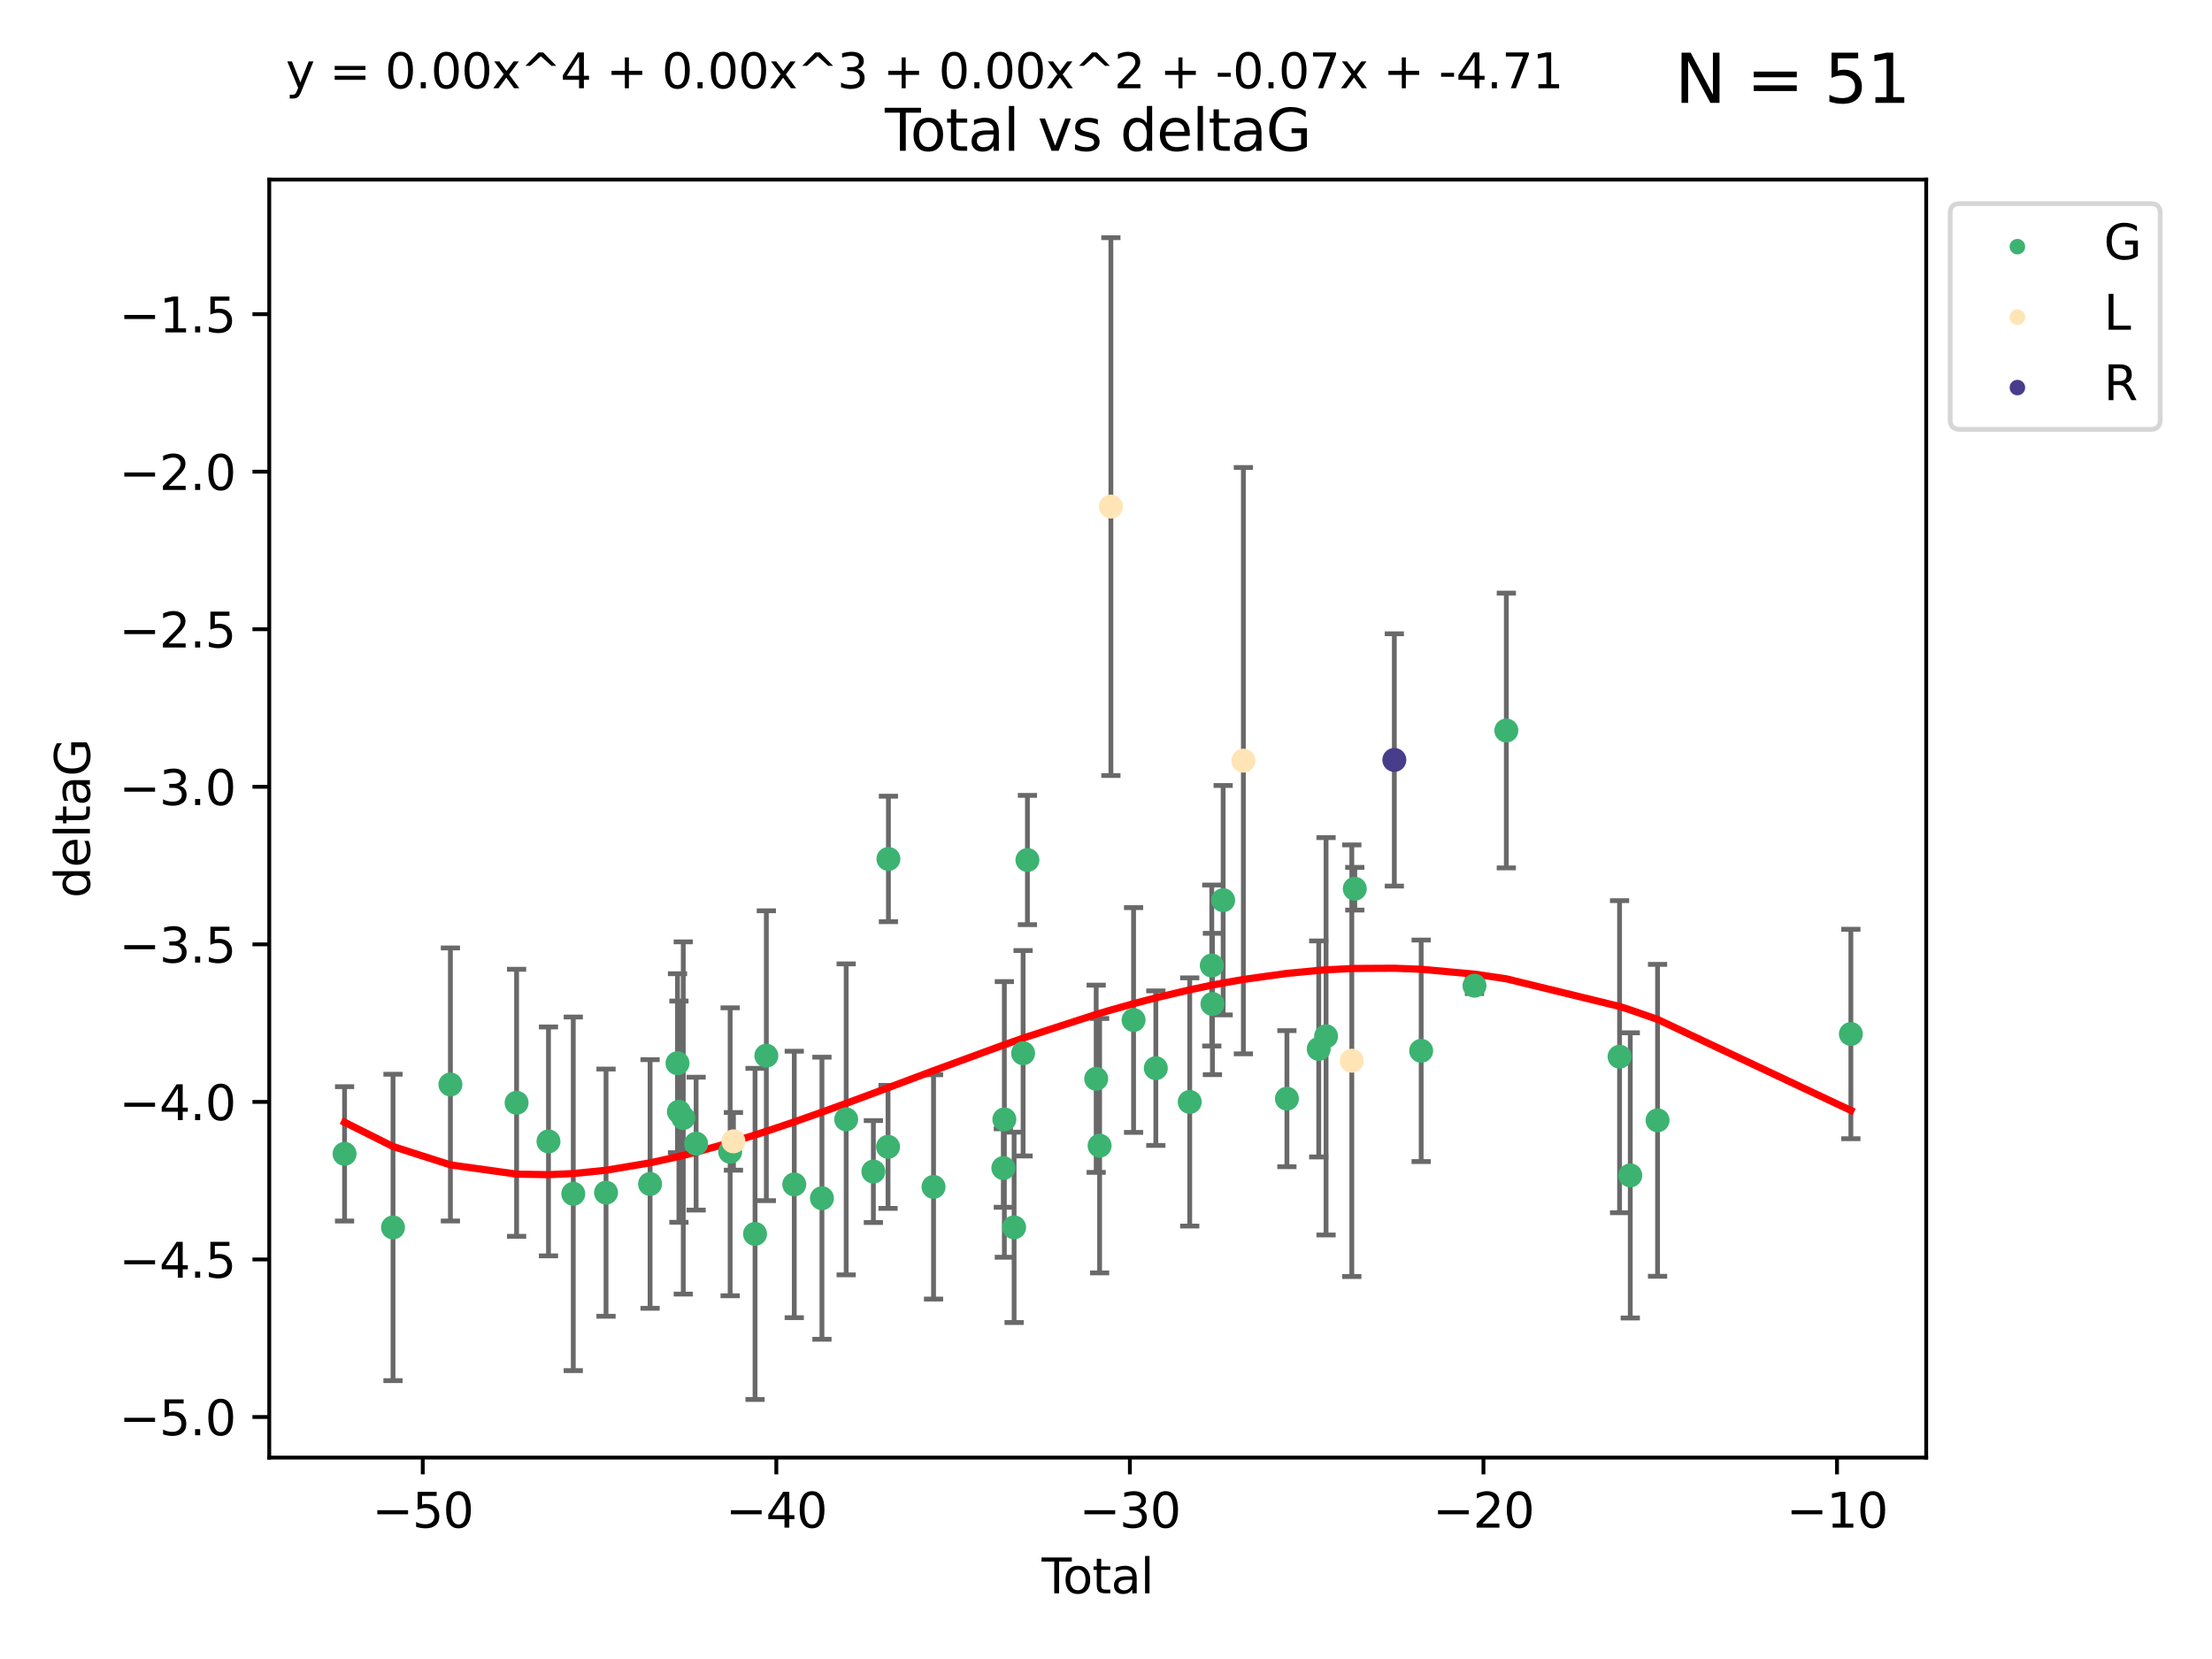 <?xml version="1.0" encoding="utf-8" standalone="no"?>
<!DOCTYPE svg PUBLIC "-//W3C//DTD SVG 1.1//EN"
  "http://www.w3.org/Graphics/SVG/1.1/DTD/svg11.dtd">
<svg xmlns:xlink="http://www.w3.org/1999/xlink" width="460.8pt" height="345.6pt" viewBox="0 0 460.8 345.6" xmlns="http://www.w3.org/2000/svg" version="1.1">
 <defs>
  <style type="text/css">*{stroke-linejoin: round; stroke-linecap: butt}</style>
 </defs>
 <g id="figure_1">
  <g id="patch_1">
   <path d="M 0 345.6 
L 460.8 345.6 
L 460.8 0 
L 0 0 
z
" style="fill: #ffffff"/>
  </g>
  <g id="axes_1">
   <g id="patch_2">
    <path d="M 56.09 303.64 
L 401.26 303.64 
L 401.26 37.411 
L 56.09 37.411 
z
" style="fill: #ffffff"/>
   </g>
   <g id="PathCollection_1">
    <defs>
     <path id="mcd0f43d9a9" d="M 0 1.118 
C 0.297 1.118 0.581 1 0.791 0.791 
C 1 0.581 1.118 0.297 1.118 0 
C 1.118 -0.297 1 -0.581 0.791 -0.791 
C 0.581 -1 0.297 -1.118 0 -1.118 
C -0.297 -1.118 -0.581 -1 -0.791 -0.791 
C -1 -0.581 -1.118 -0.297 -1.118 0 
C -1.118 0.297 -1 0.581 -0.791 0.791 
C -0.581 1 -0.297 1.118 0 1.118 
z
" style="stroke: #3cb371"/>
    </defs>
    <g clip-path="url(#p0d53f26234)">
     <use xlink:href="#mcd0f43d9a9" x="71.78" y="240.367" style="fill: #3cb371; stroke: #3cb371"/>
     <use xlink:href="#mcd0f43d9a9" x="81.869" y="255.697" style="fill: #3cb371; stroke: #3cb371"/>
     <use xlink:href="#mcd0f43d9a9" x="93.83" y="225.917" style="fill: #3cb371; stroke: #3cb371"/>
     <use xlink:href="#mcd0f43d9a9" x="107.615" y="229.73" style="fill: #3cb371; stroke: #3cb371"/>
     <use xlink:href="#mcd0f43d9a9" x="114.259" y="237.777" style="fill: #3cb371; stroke: #3cb371"/>
     <use xlink:href="#mcd0f43d9a9" x="119.424" y="248.693" style="fill: #3cb371; stroke: #3cb371"/>
     <use xlink:href="#mcd0f43d9a9" x="126.249" y="248.449" style="fill: #3cb371; stroke: #3cb371"/>
     <use xlink:href="#mcd0f43d9a9" x="135.423" y="246.645" style="fill: #3cb371; stroke: #3cb371"/>
     <use xlink:href="#mcd0f43d9a9" x="141.137" y="221.486" style="fill: #3cb371; stroke: #3cb371"/>
     <use xlink:href="#mcd0f43d9a9" x="141.431" y="231.584" style="fill: #3cb371; stroke: #3cb371"/>
     <use xlink:href="#mcd0f43d9a9" x="142.338" y="232.896" style="fill: #3cb371; stroke: #3cb371"/>
     <use xlink:href="#mcd0f43d9a9" x="145.014" y="238.241" style="fill: #3cb371; stroke: #3cb371"/>
     <use xlink:href="#mcd0f43d9a9" x="152.103" y="239.938" style="fill: #3cb371; stroke: #3cb371"/>
     <use xlink:href="#mcd0f43d9a9" x="157.289" y="257.045" style="fill: #3cb371; stroke: #3cb371"/>
     <use xlink:href="#mcd0f43d9a9" x="159.643" y="219.926" style="fill: #3cb371; stroke: #3cb371"/>
     <use xlink:href="#mcd0f43d9a9" x="165.461" y="246.743" style="fill: #3cb371; stroke: #3cb371"/>
     <use xlink:href="#mcd0f43d9a9" x="171.226" y="249.613" style="fill: #3cb371; stroke: #3cb371"/>
     <use xlink:href="#mcd0f43d9a9" x="176.274" y="233.181" style="fill: #3cb371; stroke: #3cb371"/>
     <use xlink:href="#mcd0f43d9a9" x="181.941" y="244.055" style="fill: #3cb371; stroke: #3cb371"/>
     <use xlink:href="#mcd0f43d9a9" x="184.994" y="238.91" style="fill: #3cb371; stroke: #3cb371"/>
     <use xlink:href="#mcd0f43d9a9" x="185.075" y="178.934" style="fill: #3cb371; stroke: #3cb371"/>
     <use xlink:href="#mcd0f43d9a9" x="194.474" y="247.252" style="fill: #3cb371; stroke: #3cb371"/>
     <use xlink:href="#mcd0f43d9a9" x="209.012" y="243.326" style="fill: #3cb371; stroke: #3cb371"/>
     <use xlink:href="#mcd0f43d9a9" x="209.225" y="233.195" style="fill: #3cb371; stroke: #3cb371"/>
     <use xlink:href="#mcd0f43d9a9" x="211.256" y="255.679" style="fill: #3cb371; stroke: #3cb371"/>
     <use xlink:href="#mcd0f43d9a9" x="213.13" y="219.413" style="fill: #3cb371; stroke: #3cb371"/>
     <use xlink:href="#mcd0f43d9a9" x="214.032" y="179.156" style="fill: #3cb371; stroke: #3cb371"/>
     <use xlink:href="#mcd0f43d9a9" x="228.357" y="224.727" style="fill: #3cb371; stroke: #3cb371"/>
     <use xlink:href="#mcd0f43d9a9" x="229.069" y="238.67" style="fill: #3cb371; stroke: #3cb371"/>
     <use xlink:href="#mcd0f43d9a9" x="236.145" y="212.486" style="fill: #3cb371; stroke: #3cb371"/>
     <use xlink:href="#mcd0f43d9a9" x="240.78" y="222.519" style="fill: #3cb371; stroke: #3cb371"/>
     <use xlink:href="#mcd0f43d9a9" x="247.842" y="229.558" style="fill: #3cb371; stroke: #3cb371"/>
     <use xlink:href="#mcd0f43d9a9" x="252.437" y="201.131" style="fill: #3cb371; stroke: #3cb371"/>
     <use xlink:href="#mcd0f43d9a9" x="252.57" y="209.147" style="fill: #3cb371; stroke: #3cb371"/>
     <use xlink:href="#mcd0f43d9a9" x="254.804" y="187.528" style="fill: #3cb371; stroke: #3cb371"/>
     <use xlink:href="#mcd0f43d9a9" x="268.086" y="228.874" style="fill: #3cb371; stroke: #3cb371"/>
     <use xlink:href="#mcd0f43d9a9" x="274.715" y="218.512" style="fill: #3cb371; stroke: #3cb371"/>
     <use xlink:href="#mcd0f43d9a9" x="276.244" y="215.876" style="fill: #3cb371; stroke: #3cb371"/>
     <use xlink:href="#mcd0f43d9a9" x="282.226" y="185.141" style="fill: #3cb371; stroke: #3cb371"/>
     <use xlink:href="#mcd0f43d9a9" x="296.055" y="218.903" style="fill: #3cb371; stroke: #3cb371"/>
     <use xlink:href="#mcd0f43d9a9" x="307.163" y="205.338" style="fill: #3cb371; stroke: #3cb371"/>
     <use xlink:href="#mcd0f43d9a9" x="313.795" y="152.179" style="fill: #3cb371; stroke: #3cb371"/>
     <use xlink:href="#mcd0f43d9a9" x="337.386" y="220.126" style="fill: #3cb371; stroke: #3cb371"/>
     <use xlink:href="#mcd0f43d9a9" x="339.616" y="244.857" style="fill: #3cb371; stroke: #3cb371"/>
     <use xlink:href="#mcd0f43d9a9" x="345.3" y="233.383" style="fill: #3cb371; stroke: #3cb371"/>
     <use xlink:href="#mcd0f43d9a9" x="385.57" y="215.4" style="fill: #3cb371; stroke: #3cb371"/>
    </g>
   </g>
   <g id="PathCollection_2">
    <defs>
     <path id="m7fde88f2f7" d="M 0 1.118 
C 0.297 1.118 0.581 1 0.791 0.791 
C 1 0.581 1.118 0.297 1.118 0 
C 1.118 -0.297 1 -0.581 0.791 -0.791 
C 0.581 -1 0.297 -1.118 0 -1.118 
C -0.297 -1.118 -0.581 -1 -0.791 -0.791 
C -1 -0.581 -1.118 -0.297 -1.118 0 
C -1.118 0.297 -1 0.581 -0.791 0.791 
C -0.581 1 -0.297 1.118 0 1.118 
z
" style="stroke: #ffe4b5"/>
    </defs>
    <g clip-path="url(#p0d53f26234)">
     <use xlink:href="#m7fde88f2f7" x="152.788" y="237.764" style="fill: #ffe4b5; stroke: #ffe4b5"/>
     <use xlink:href="#m7fde88f2f7" x="231.418" y="105.534" style="fill: #ffe4b5; stroke: #ffe4b5"/>
     <use xlink:href="#m7fde88f2f7" x="259.018" y="158.457" style="fill: #ffe4b5; stroke: #ffe4b5"/>
     <use xlink:href="#m7fde88f2f7" x="281.607" y="220.966" style="fill: #ffe4b5; stroke: #ffe4b5"/>
    </g>
   </g>
   <g id="PathCollection_3">
    <defs>
     <path id="m0fba3cda46" d="M 0 1.118 
C 0.297 1.118 0.581 1 0.791 0.791 
C 1 0.581 1.118 0.297 1.118 0 
C 1.118 -0.297 1 -0.581 0.791 -0.791 
C 0.581 -1 0.297 -1.118 0 -1.118 
C -0.297 -1.118 -0.581 -1 -0.791 -0.791 
C -1 -0.581 -1.118 -0.297 -1.118 0 
C -1.118 0.297 -1 0.581 -0.791 0.791 
C -0.581 1 -0.297 1.118 0 1.118 
z
" style="stroke: #483d8b"/>
    </defs>
    <g clip-path="url(#p0d53f26234)">
     <use xlink:href="#m0fba3cda46" x="290.465" y="158.306" style="fill: #483d8b; stroke: #483d8b"/>
    </g>
   </g>
   <g id="matplotlib.axis_1">
    <g id="xtick_1">
     <g id="line2d_1">
      <defs>
       <path id="m966d98c6cb" d="M 0 0 
L 0 3.5 
" style="stroke: #000000; stroke-width: 0.8"/>
      </defs>
      <g>
       <use xlink:href="#m966d98c6cb" x="88.068" y="303.64" style="stroke: #000000; stroke-width: 0.8"/>
      </g>
     </g>
     <g id="text_1">
      <!-- −50 -->
      <g transform="translate(77.516 318.238)scale(0.1 -0.1)">
       <defs>
        <path id="DejaVuSans-2212" d="M 678 2272 
L 4684 2272 
L 4684 1741 
L 678 1741 
L 678 2272 
z
" transform="scale(0.016)"/>
        <path id="DejaVuSans-35" d="M 691 4666 
L 3169 4666 
L 3169 4134 
L 1269 4134 
L 1269 2991 
Q 1406 3038 1543 3061 
Q 1681 3084 1819 3084 
Q 2600 3084 3056 2656 
Q 3513 2228 3513 1497 
Q 3513 744 3044 326 
Q 2575 -91 1722 -91 
Q 1428 -91 1123 -41 
Q 819 9 494 109 
L 494 744 
Q 775 591 1075 516 
Q 1375 441 1709 441 
Q 2250 441 2565 725 
Q 2881 1009 2881 1497 
Q 2881 1984 2565 2268 
Q 2250 2553 1709 2553 
Q 1456 2553 1204 2497 
Q 953 2441 691 2322 
L 691 4666 
z
" transform="scale(0.016)"/>
        <path id="DejaVuSans-30" d="M 2034 4250 
Q 1547 4250 1301 3770 
Q 1056 3291 1056 2328 
Q 1056 1369 1301 889 
Q 1547 409 2034 409 
Q 2525 409 2770 889 
Q 3016 1369 3016 2328 
Q 3016 3291 2770 3770 
Q 2525 4250 2034 4250 
z
M 2034 4750 
Q 2819 4750 3233 4129 
Q 3647 3509 3647 2328 
Q 3647 1150 3233 529 
Q 2819 -91 2034 -91 
Q 1250 -91 836 529 
Q 422 1150 422 2328 
Q 422 3509 836 4129 
Q 1250 4750 2034 4750 
z
" transform="scale(0.016)"/>
       </defs>
       <use xlink:href="#DejaVuSans-2212"/>
       <use xlink:href="#DejaVuSans-35" x="83.789"/>
       <use xlink:href="#DejaVuSans-30" x="147.412"/>
      </g>
     </g>
    </g>
    <g id="xtick_2">
     <g id="line2d_2">
      <g>
       <use xlink:href="#m966d98c6cb" x="161.722" y="303.64" style="stroke: #000000; stroke-width: 0.8"/>
      </g>
     </g>
     <g id="text_2">
      <!-- −40 -->
      <g transform="translate(151.17 318.238)scale(0.1 -0.1)">
       <defs>
        <path id="DejaVuSans-34" d="M 2419 4116 
L 825 1625 
L 2419 1625 
L 2419 4116 
z
M 2253 4666 
L 3047 4666 
L 3047 1625 
L 3713 1625 
L 3713 1100 
L 3047 1100 
L 3047 0 
L 2419 0 
L 2419 1100 
L 313 1100 
L 313 1709 
L 2253 4666 
z
" transform="scale(0.016)"/>
       </defs>
       <use xlink:href="#DejaVuSans-2212"/>
       <use xlink:href="#DejaVuSans-34" x="83.789"/>
       <use xlink:href="#DejaVuSans-30" x="147.412"/>
      </g>
     </g>
    </g>
    <g id="xtick_3">
     <g id="line2d_3">
      <g>
       <use xlink:href="#m966d98c6cb" x="235.376" y="303.64" style="stroke: #000000; stroke-width: 0.8"/>
      </g>
     </g>
     <g id="text_3">
      <!-- −30 -->
      <g transform="translate(224.823 318.238)scale(0.1 -0.1)">
       <defs>
        <path id="DejaVuSans-33" d="M 2597 2516 
Q 3050 2419 3304 2112 
Q 3559 1806 3559 1356 
Q 3559 666 3084 287 
Q 2609 -91 1734 -91 
Q 1441 -91 1130 -33 
Q 819 25 488 141 
L 488 750 
Q 750 597 1062 519 
Q 1375 441 1716 441 
Q 2309 441 2620 675 
Q 2931 909 2931 1356 
Q 2931 1769 2642 2001 
Q 2353 2234 1838 2234 
L 1294 2234 
L 1294 2753 
L 1863 2753 
Q 2328 2753 2575 2939 
Q 2822 3125 2822 3475 
Q 2822 3834 2567 4026 
Q 2313 4219 1838 4219 
Q 1578 4219 1281 4162 
Q 984 4106 628 3988 
L 628 4550 
Q 988 4650 1302 4700 
Q 1616 4750 1894 4750 
Q 2613 4750 3031 4423 
Q 3450 4097 3450 3541 
Q 3450 3153 3228 2886 
Q 3006 2619 2597 2516 
z
" transform="scale(0.016)"/>
       </defs>
       <use xlink:href="#DejaVuSans-2212"/>
       <use xlink:href="#DejaVuSans-33" x="83.789"/>
       <use xlink:href="#DejaVuSans-30" x="147.412"/>
      </g>
     </g>
    </g>
    <g id="xtick_4">
     <g id="line2d_4">
      <g>
       <use xlink:href="#m966d98c6cb" x="309.03" y="303.64" style="stroke: #000000; stroke-width: 0.8"/>
      </g>
     </g>
     <g id="text_4">
      <!-- −20 -->
      <g transform="translate(298.477 318.238)scale(0.1 -0.1)">
       <defs>
        <path id="DejaVuSans-32" d="M 1228 531 
L 3431 531 
L 3431 0 
L 469 0 
L 469 531 
Q 828 903 1448 1529 
Q 2069 2156 2228 2338 
Q 2531 2678 2651 2914 
Q 2772 3150 2772 3378 
Q 2772 3750 2511 3984 
Q 2250 4219 1831 4219 
Q 1534 4219 1204 4116 
Q 875 4013 500 3803 
L 500 4441 
Q 881 4594 1212 4672 
Q 1544 4750 1819 4750 
Q 2544 4750 2975 4387 
Q 3406 4025 3406 3419 
Q 3406 3131 3298 2873 
Q 3191 2616 2906 2266 
Q 2828 2175 2409 1742 
Q 1991 1309 1228 531 
z
" transform="scale(0.016)"/>
       </defs>
       <use xlink:href="#DejaVuSans-2212"/>
       <use xlink:href="#DejaVuSans-32" x="83.789"/>
       <use xlink:href="#DejaVuSans-30" x="147.412"/>
      </g>
     </g>
    </g>
    <g id="xtick_5">
     <g id="line2d_5">
      <g>
       <use xlink:href="#m966d98c6cb" x="382.683" y="303.64" style="stroke: #000000; stroke-width: 0.8"/>
      </g>
     </g>
     <g id="text_5">
      <!-- −10 -->
      <g transform="translate(372.131 318.238)scale(0.1 -0.1)">
       <defs>
        <path id="DejaVuSans-31" d="M 794 531 
L 1825 531 
L 1825 4091 
L 703 3866 
L 703 4441 
L 1819 4666 
L 2450 4666 
L 2450 531 
L 3481 531 
L 3481 0 
L 794 0 
L 794 531 
z
" transform="scale(0.016)"/>
       </defs>
       <use xlink:href="#DejaVuSans-2212"/>
       <use xlink:href="#DejaVuSans-31" x="83.789"/>
       <use xlink:href="#DejaVuSans-30" x="147.412"/>
      </g>
     </g>
    </g>
    <g id="text_6">
     <!-- Total -->
     <g transform="translate(216.998 331.917)scale(0.1 -0.1)">
      <defs>
       <path id="DejaVuSans-54" d="M -19 4666 
L 3928 4666 
L 3928 4134 
L 2272 4134 
L 2272 0 
L 1638 0 
L 1638 4134 
L -19 4134 
L -19 4666 
z
" transform="scale(0.016)"/>
       <path id="DejaVuSans-6f" d="M 1959 3097 
Q 1497 3097 1228 2736 
Q 959 2375 959 1747 
Q 959 1119 1226 758 
Q 1494 397 1959 397 
Q 2419 397 2687 759 
Q 2956 1122 2956 1747 
Q 2956 2369 2687 2733 
Q 2419 3097 1959 3097 
z
M 1959 3584 
Q 2709 3584 3137 3096 
Q 3566 2609 3566 1747 
Q 3566 888 3137 398 
Q 2709 -91 1959 -91 
Q 1206 -91 779 398 
Q 353 888 353 1747 
Q 353 2609 779 3096 
Q 1206 3584 1959 3584 
z
" transform="scale(0.016)"/>
       <path id="DejaVuSans-74" d="M 1172 4494 
L 1172 3500 
L 2356 3500 
L 2356 3053 
L 1172 3053 
L 1172 1153 
Q 1172 725 1289 603 
Q 1406 481 1766 481 
L 2356 481 
L 2356 0 
L 1766 0 
Q 1100 0 847 248 
Q 594 497 594 1153 
L 594 3053 
L 172 3053 
L 172 3500 
L 594 3500 
L 594 4494 
L 1172 4494 
z
" transform="scale(0.016)"/>
       <path id="DejaVuSans-61" d="M 2194 1759 
Q 1497 1759 1228 1600 
Q 959 1441 959 1056 
Q 959 750 1161 570 
Q 1363 391 1709 391 
Q 2188 391 2477 730 
Q 2766 1069 2766 1631 
L 2766 1759 
L 2194 1759 
z
M 3341 1997 
L 3341 0 
L 2766 0 
L 2766 531 
Q 2569 213 2275 61 
Q 1981 -91 1556 -91 
Q 1019 -91 701 211 
Q 384 513 384 1019 
Q 384 1609 779 1909 
Q 1175 2209 1959 2209 
L 2766 2209 
L 2766 2266 
Q 2766 2663 2505 2880 
Q 2244 3097 1772 3097 
Q 1472 3097 1187 3025 
Q 903 2953 641 2809 
L 641 3341 
Q 956 3463 1253 3523 
Q 1550 3584 1831 3584 
Q 2591 3584 2966 3190 
Q 3341 2797 3341 1997 
z
" transform="scale(0.016)"/>
       <path id="DejaVuSans-6c" d="M 603 4863 
L 1178 4863 
L 1178 0 
L 603 0 
L 603 4863 
z
" transform="scale(0.016)"/>
      </defs>
      <use xlink:href="#DejaVuSans-54"/>
      <use xlink:href="#DejaVuSans-6f" x="44.084"/>
      <use xlink:href="#DejaVuSans-74" x="105.266"/>
      <use xlink:href="#DejaVuSans-61" x="144.475"/>
      <use xlink:href="#DejaVuSans-6c" x="205.754"/>
     </g>
    </g>
   </g>
   <g id="matplotlib.axis_2">
    <g id="ytick_1">
     <g id="line2d_6">
      <defs>
       <path id="m2bbd875a53" d="M 0 0 
L -3.5 0 
" style="stroke: #000000; stroke-width: 0.8"/>
      </defs>
      <g>
       <use xlink:href="#m2bbd875a53" x="56.09" y="295.188" style="stroke: #000000; stroke-width: 0.8"/>
      </g>
     </g>
     <g id="text_7">
      <!-- −5.0 -->
      <g transform="translate(24.807 298.987)scale(0.1 -0.1)">
       <defs>
        <path id="DejaVuSans-2e" d="M 684 794 
L 1344 794 
L 1344 0 
L 684 0 
L 684 794 
z
" transform="scale(0.016)"/>
       </defs>
       <use xlink:href="#DejaVuSans-2212"/>
       <use xlink:href="#DejaVuSans-35" x="83.789"/>
       <use xlink:href="#DejaVuSans-2e" x="147.412"/>
       <use xlink:href="#DejaVuSans-30" x="179.199"/>
      </g>
     </g>
    </g>
    <g id="ytick_2">
     <g id="line2d_7">
      <g>
       <use xlink:href="#m2bbd875a53" x="56.09" y="262.368" style="stroke: #000000; stroke-width: 0.8"/>
      </g>
     </g>
     <g id="text_8">
      <!-- −4.5 -->
      <g transform="translate(24.807 266.167)scale(0.1 -0.1)">
       <use xlink:href="#DejaVuSans-2212"/>
       <use xlink:href="#DejaVuSans-34" x="83.789"/>
       <use xlink:href="#DejaVuSans-2e" x="147.412"/>
       <use xlink:href="#DejaVuSans-35" x="179.199"/>
      </g>
     </g>
    </g>
    <g id="ytick_3">
     <g id="line2d_8">
      <g>
       <use xlink:href="#m2bbd875a53" x="56.09" y="229.547" style="stroke: #000000; stroke-width: 0.8"/>
      </g>
     </g>
     <g id="text_9">
      <!-- −4.0 -->
      <g transform="translate(24.807 233.346)scale(0.1 -0.1)">
       <use xlink:href="#DejaVuSans-2212"/>
       <use xlink:href="#DejaVuSans-34" x="83.789"/>
       <use xlink:href="#DejaVuSans-2e" x="147.412"/>
       <use xlink:href="#DejaVuSans-30" x="179.199"/>
      </g>
     </g>
    </g>
    <g id="ytick_4">
     <g id="line2d_9">
      <g>
       <use xlink:href="#m2bbd875a53" x="56.09" y="196.727" style="stroke: #000000; stroke-width: 0.8"/>
      </g>
     </g>
     <g id="text_10">
      <!-- −3.5 -->
      <g transform="translate(24.807 200.526)scale(0.1 -0.1)">
       <use xlink:href="#DejaVuSans-2212"/>
       <use xlink:href="#DejaVuSans-33" x="83.789"/>
       <use xlink:href="#DejaVuSans-2e" x="147.412"/>
       <use xlink:href="#DejaVuSans-35" x="179.199"/>
      </g>
     </g>
    </g>
    <g id="ytick_5">
     <g id="line2d_10">
      <g>
       <use xlink:href="#m2bbd875a53" x="56.09" y="163.906" style="stroke: #000000; stroke-width: 0.8"/>
      </g>
     </g>
     <g id="text_11">
      <!-- −3.0 -->
      <g transform="translate(24.807 167.705)scale(0.1 -0.1)">
       <use xlink:href="#DejaVuSans-2212"/>
       <use xlink:href="#DejaVuSans-33" x="83.789"/>
       <use xlink:href="#DejaVuSans-2e" x="147.412"/>
       <use xlink:href="#DejaVuSans-30" x="179.199"/>
      </g>
     </g>
    </g>
    <g id="ytick_6">
     <g id="line2d_11">
      <g>
       <use xlink:href="#m2bbd875a53" x="56.09" y="131.086" style="stroke: #000000; stroke-width: 0.8"/>
      </g>
     </g>
     <g id="text_12">
      <!-- −2.5 -->
      <g transform="translate(24.807 134.885)scale(0.1 -0.1)">
       <use xlink:href="#DejaVuSans-2212"/>
       <use xlink:href="#DejaVuSans-32" x="83.789"/>
       <use xlink:href="#DejaVuSans-2e" x="147.412"/>
       <use xlink:href="#DejaVuSans-35" x="179.199"/>
      </g>
     </g>
    </g>
    <g id="ytick_7">
     <g id="line2d_12">
      <g>
       <use xlink:href="#m2bbd875a53" x="56.09" y="98.265" style="stroke: #000000; stroke-width: 0.8"/>
      </g>
     </g>
     <g id="text_13">
      <!-- −2.0 -->
      <g transform="translate(24.807 102.064)scale(0.1 -0.1)">
       <use xlink:href="#DejaVuSans-2212"/>
       <use xlink:href="#DejaVuSans-32" x="83.789"/>
       <use xlink:href="#DejaVuSans-2e" x="147.412"/>
       <use xlink:href="#DejaVuSans-30" x="179.199"/>
      </g>
     </g>
    </g>
    <g id="ytick_8">
     <g id="line2d_13">
      <g>
       <use xlink:href="#m2bbd875a53" x="56.09" y="65.445" style="stroke: #000000; stroke-width: 0.8"/>
      </g>
     </g>
     <g id="text_14">
      <!-- −1.5 -->
      <g transform="translate(24.807 69.244)scale(0.1 -0.1)">
       <use xlink:href="#DejaVuSans-2212"/>
       <use xlink:href="#DejaVuSans-31" x="83.789"/>
       <use xlink:href="#DejaVuSans-2e" x="147.412"/>
       <use xlink:href="#DejaVuSans-35" x="179.199"/>
      </g>
     </g>
    </g>
    <g id="text_15">
     <!-- deltaG -->
     <g transform="translate(18.727 187.064)rotate(-90)scale(0.1 -0.1)">
      <defs>
       <path id="DejaVuSans-64" d="M 2906 2969 
L 2906 4863 
L 3481 4863 
L 3481 0 
L 2906 0 
L 2906 525 
Q 2725 213 2448 61 
Q 2172 -91 1784 -91 
Q 1150 -91 751 415 
Q 353 922 353 1747 
Q 353 2572 751 3078 
Q 1150 3584 1784 3584 
Q 2172 3584 2448 3432 
Q 2725 3281 2906 2969 
z
M 947 1747 
Q 947 1113 1208 752 
Q 1469 391 1925 391 
Q 2381 391 2643 752 
Q 2906 1113 2906 1747 
Q 2906 2381 2643 2742 
Q 2381 3103 1925 3103 
Q 1469 3103 1208 2742 
Q 947 2381 947 1747 
z
" transform="scale(0.016)"/>
       <path id="DejaVuSans-65" d="M 3597 1894 
L 3597 1613 
L 953 1613 
Q 991 1019 1311 708 
Q 1631 397 2203 397 
Q 2534 397 2845 478 
Q 3156 559 3463 722 
L 3463 178 
Q 3153 47 2828 -22 
Q 2503 -91 2169 -91 
Q 1331 -91 842 396 
Q 353 884 353 1716 
Q 353 2575 817 3079 
Q 1281 3584 2069 3584 
Q 2775 3584 3186 3129 
Q 3597 2675 3597 1894 
z
M 3022 2063 
Q 3016 2534 2758 2815 
Q 2500 3097 2075 3097 
Q 1594 3097 1305 2825 
Q 1016 2553 972 2059 
L 3022 2063 
z
" transform="scale(0.016)"/>
       <path id="DejaVuSans-47" d="M 3809 666 
L 3809 1919 
L 2778 1919 
L 2778 2438 
L 4434 2438 
L 4434 434 
Q 4069 175 3628 42 
Q 3188 -91 2688 -91 
Q 1594 -91 976 548 
Q 359 1188 359 2328 
Q 359 3472 976 4111 
Q 1594 4750 2688 4750 
Q 3144 4750 3555 4637 
Q 3966 4525 4313 4306 
L 4313 3634 
Q 3963 3931 3569 4081 
Q 3175 4231 2741 4231 
Q 1884 4231 1454 3753 
Q 1025 3275 1025 2328 
Q 1025 1384 1454 906 
Q 1884 428 2741 428 
Q 3075 428 3337 486 
Q 3600 544 3809 666 
z
" transform="scale(0.016)"/>
      </defs>
      <use xlink:href="#DejaVuSans-64"/>
      <use xlink:href="#DejaVuSans-65" x="63.477"/>
      <use xlink:href="#DejaVuSans-6c" x="125"/>
      <use xlink:href="#DejaVuSans-74" x="152.783"/>
      <use xlink:href="#DejaVuSans-61" x="191.992"/>
      <use xlink:href="#DejaVuSans-47" x="253.271"/>
     </g>
    </g>
   </g>
   <g id="LineCollection_1">
    <path d="M 71.78 254.363 
L 71.78 226.372 
" clip-path="url(#p0d53f26234)" style="fill: none; stroke: #696969"/>
    <path d="M 81.869 287.613 
L 81.869 223.781 
" clip-path="url(#p0d53f26234)" style="fill: none; stroke: #696969"/>
    <path d="M 93.83 254.359 
L 93.83 197.475 
" clip-path="url(#p0d53f26234)" style="fill: none; stroke: #696969"/>
    <path d="M 107.615 257.545 
L 107.615 201.916 
" clip-path="url(#p0d53f26234)" style="fill: none; stroke: #696969"/>
    <path d="M 114.259 261.618 
L 114.259 213.935 
" clip-path="url(#p0d53f26234)" style="fill: none; stroke: #696969"/>
    <path d="M 119.424 285.525 
L 119.424 211.861 
" clip-path="url(#p0d53f26234)" style="fill: none; stroke: #696969"/>
    <path d="M 126.249 274.2 
L 126.249 222.698 
" clip-path="url(#p0d53f26234)" style="fill: none; stroke: #696969"/>
    <path d="M 135.423 272.542 
L 135.423 220.748 
" clip-path="url(#p0d53f26234)" style="fill: none; stroke: #696969"/>
    <path d="M 141.137 240.13 
L 141.137 202.843 
" clip-path="url(#p0d53f26234)" style="fill: none; stroke: #696969"/>
    <path d="M 141.431 254.626 
L 141.431 208.541 
" clip-path="url(#p0d53f26234)" style="fill: none; stroke: #696969"/>
    <path d="M 142.338 269.58 
L 142.338 196.212 
" clip-path="url(#p0d53f26234)" style="fill: none; stroke: #696969"/>
    <path d="M 145.014 252.082 
L 145.014 224.4 
" clip-path="url(#p0d53f26234)" style="fill: none; stroke: #696969"/>
    <path d="M 152.103 269.931 
L 152.103 209.946 
" clip-path="url(#p0d53f26234)" style="fill: none; stroke: #696969"/>
    <path d="M 157.289 291.539 
L 157.289 222.551 
" clip-path="url(#p0d53f26234)" style="fill: none; stroke: #696969"/>
    <path d="M 159.643 250.116 
L 159.643 189.736 
" clip-path="url(#p0d53f26234)" style="fill: none; stroke: #696969"/>
    <path d="M 165.461 274.495 
L 165.461 218.991 
" clip-path="url(#p0d53f26234)" style="fill: none; stroke: #696969"/>
    <path d="M 171.226 278.996 
L 171.226 220.231 
" clip-path="url(#p0d53f26234)" style="fill: none; stroke: #696969"/>
    <path d="M 176.274 265.572 
L 176.274 200.79 
" clip-path="url(#p0d53f26234)" style="fill: none; stroke: #696969"/>
    <path d="M 181.941 254.669 
L 181.941 233.441 
" clip-path="url(#p0d53f26234)" style="fill: none; stroke: #696969"/>
    <path d="M 184.994 251.724 
L 184.994 226.097 
" clip-path="url(#p0d53f26234)" style="fill: none; stroke: #696969"/>
    <path d="M 185.075 192.005 
L 185.075 165.864 
" clip-path="url(#p0d53f26234)" style="fill: none; stroke: #696969"/>
    <path d="M 194.474 270.617 
L 194.474 223.887 
" clip-path="url(#p0d53f26234)" style="fill: none; stroke: #696969"/>
    <path d="M 209.012 251.499 
L 209.012 235.153 
" clip-path="url(#p0d53f26234)" style="fill: none; stroke: #696969"/>
    <path d="M 209.225 261.908 
L 209.225 204.483 
" clip-path="url(#p0d53f26234)" style="fill: none; stroke: #696969"/>
    <path d="M 211.256 275.508 
L 211.256 235.849 
" clip-path="url(#p0d53f26234)" style="fill: none; stroke: #696969"/>
    <path d="M 213.13 240.808 
L 213.13 198.017 
" clip-path="url(#p0d53f26234)" style="fill: none; stroke: #696969"/>
    <path d="M 214.032 192.621 
L 214.032 165.692 
" clip-path="url(#p0d53f26234)" style="fill: none; stroke: #696969"/>
    <path d="M 228.357 244.23 
L 228.357 205.223 
" clip-path="url(#p0d53f26234)" style="fill: none; stroke: #696969"/>
    <path d="M 229.069 265.17 
L 229.069 212.17 
" clip-path="url(#p0d53f26234)" style="fill: none; stroke: #696969"/>
    <path d="M 236.145 235.895 
L 236.145 189.076 
" clip-path="url(#p0d53f26234)" style="fill: none; stroke: #696969"/>
    <path d="M 240.78 238.616 
L 240.78 206.421 
" clip-path="url(#p0d53f26234)" style="fill: none; stroke: #696969"/>
    <path d="M 247.842 255.41 
L 247.842 203.705 
" clip-path="url(#p0d53f26234)" style="fill: none; stroke: #696969"/>
    <path d="M 252.437 217.903 
L 252.437 184.36 
" clip-path="url(#p0d53f26234)" style="fill: none; stroke: #696969"/>
    <path d="M 252.57 223.869 
L 252.57 194.426 
" clip-path="url(#p0d53f26234)" style="fill: none; stroke: #696969"/>
    <path d="M 254.804 211.425 
L 254.804 163.632 
" clip-path="url(#p0d53f26234)" style="fill: none; stroke: #696969"/>
    <path d="M 268.086 243.047 
L 268.086 214.701 
" clip-path="url(#p0d53f26234)" style="fill: none; stroke: #696969"/>
    <path d="M 274.715 241.016 
L 274.715 196.009 
" clip-path="url(#p0d53f26234)" style="fill: none; stroke: #696969"/>
    <path d="M 276.244 257.264 
L 276.244 174.489 
" clip-path="url(#p0d53f26234)" style="fill: none; stroke: #696969"/>
    <path d="M 282.226 189.585 
L 282.226 180.697 
" clip-path="url(#p0d53f26234)" style="fill: none; stroke: #696969"/>
    <path d="M 296.055 241.976 
L 296.055 195.829 
" clip-path="url(#p0d53f26234)" style="fill: none; stroke: #696969"/>
    <path d="M 307.163 206.976 
L 307.163 203.699 
" clip-path="url(#p0d53f26234)" style="fill: none; stroke: #696969"/>
    <path d="M 313.795 180.801 
L 313.795 123.558 
" clip-path="url(#p0d53f26234)" style="fill: none; stroke: #696969"/>
    <path d="M 337.386 252.633 
L 337.386 187.619 
" clip-path="url(#p0d53f26234)" style="fill: none; stroke: #696969"/>
    <path d="M 339.616 274.561 
L 339.616 215.152 
" clip-path="url(#p0d53f26234)" style="fill: none; stroke: #696969"/>
    <path d="M 345.3 265.867 
L 345.3 200.898 
" clip-path="url(#p0d53f26234)" style="fill: none; stroke: #696969"/>
    <path d="M 385.57 237.214 
L 385.57 193.586 
" clip-path="url(#p0d53f26234)" style="fill: none; stroke: #696969"/>
   </g>
   <g id="line2d_14">
    <defs>
     <path id="mc33ddf1762" d="M 2 0 
L -2 -0 
" style="stroke: #696969"/>
    </defs>
    <g clip-path="url(#p0d53f26234)">
     <use xlink:href="#mc33ddf1762" x="71.78" y="254.363" style="fill: #696969; stroke: #696969"/>
     <use xlink:href="#mc33ddf1762" x="81.869" y="287.613" style="fill: #696969; stroke: #696969"/>
     <use xlink:href="#mc33ddf1762" x="93.83" y="254.359" style="fill: #696969; stroke: #696969"/>
     <use xlink:href="#mc33ddf1762" x="107.615" y="257.545" style="fill: #696969; stroke: #696969"/>
     <use xlink:href="#mc33ddf1762" x="114.259" y="261.618" style="fill: #696969; stroke: #696969"/>
     <use xlink:href="#mc33ddf1762" x="119.424" y="285.525" style="fill: #696969; stroke: #696969"/>
     <use xlink:href="#mc33ddf1762" x="126.249" y="274.2" style="fill: #696969; stroke: #696969"/>
     <use xlink:href="#mc33ddf1762" x="135.423" y="272.542" style="fill: #696969; stroke: #696969"/>
     <use xlink:href="#mc33ddf1762" x="141.137" y="240.13" style="fill: #696969; stroke: #696969"/>
     <use xlink:href="#mc33ddf1762" x="141.431" y="254.626" style="fill: #696969; stroke: #696969"/>
     <use xlink:href="#mc33ddf1762" x="142.338" y="269.58" style="fill: #696969; stroke: #696969"/>
     <use xlink:href="#mc33ddf1762" x="145.014" y="252.082" style="fill: #696969; stroke: #696969"/>
     <use xlink:href="#mc33ddf1762" x="152.103" y="269.931" style="fill: #696969; stroke: #696969"/>
     <use xlink:href="#mc33ddf1762" x="157.289" y="291.539" style="fill: #696969; stroke: #696969"/>
     <use xlink:href="#mc33ddf1762" x="159.643" y="250.116" style="fill: #696969; stroke: #696969"/>
     <use xlink:href="#mc33ddf1762" x="165.461" y="274.495" style="fill: #696969; stroke: #696969"/>
     <use xlink:href="#mc33ddf1762" x="171.226" y="278.996" style="fill: #696969; stroke: #696969"/>
     <use xlink:href="#mc33ddf1762" x="176.274" y="265.572" style="fill: #696969; stroke: #696969"/>
     <use xlink:href="#mc33ddf1762" x="181.941" y="254.669" style="fill: #696969; stroke: #696969"/>
     <use xlink:href="#mc33ddf1762" x="184.994" y="251.724" style="fill: #696969; stroke: #696969"/>
     <use xlink:href="#mc33ddf1762" x="185.075" y="192.005" style="fill: #696969; stroke: #696969"/>
     <use xlink:href="#mc33ddf1762" x="194.474" y="270.617" style="fill: #696969; stroke: #696969"/>
     <use xlink:href="#mc33ddf1762" x="209.012" y="251.499" style="fill: #696969; stroke: #696969"/>
     <use xlink:href="#mc33ddf1762" x="209.225" y="261.908" style="fill: #696969; stroke: #696969"/>
     <use xlink:href="#mc33ddf1762" x="211.256" y="275.508" style="fill: #696969; stroke: #696969"/>
     <use xlink:href="#mc33ddf1762" x="213.13" y="240.808" style="fill: #696969; stroke: #696969"/>
     <use xlink:href="#mc33ddf1762" x="214.032" y="192.621" style="fill: #696969; stroke: #696969"/>
     <use xlink:href="#mc33ddf1762" x="228.357" y="244.23" style="fill: #696969; stroke: #696969"/>
     <use xlink:href="#mc33ddf1762" x="229.069" y="265.17" style="fill: #696969; stroke: #696969"/>
     <use xlink:href="#mc33ddf1762" x="236.145" y="235.895" style="fill: #696969; stroke: #696969"/>
     <use xlink:href="#mc33ddf1762" x="240.78" y="238.616" style="fill: #696969; stroke: #696969"/>
     <use xlink:href="#mc33ddf1762" x="247.842" y="255.41" style="fill: #696969; stroke: #696969"/>
     <use xlink:href="#mc33ddf1762" x="252.437" y="217.903" style="fill: #696969; stroke: #696969"/>
     <use xlink:href="#mc33ddf1762" x="252.57" y="223.869" style="fill: #696969; stroke: #696969"/>
     <use xlink:href="#mc33ddf1762" x="254.804" y="211.425" style="fill: #696969; stroke: #696969"/>
     <use xlink:href="#mc33ddf1762" x="268.086" y="243.047" style="fill: #696969; stroke: #696969"/>
     <use xlink:href="#mc33ddf1762" x="274.715" y="241.016" style="fill: #696969; stroke: #696969"/>
     <use xlink:href="#mc33ddf1762" x="276.244" y="257.264" style="fill: #696969; stroke: #696969"/>
     <use xlink:href="#mc33ddf1762" x="282.226" y="189.585" style="fill: #696969; stroke: #696969"/>
     <use xlink:href="#mc33ddf1762" x="296.055" y="241.976" style="fill: #696969; stroke: #696969"/>
     <use xlink:href="#mc33ddf1762" x="307.163" y="206.976" style="fill: #696969; stroke: #696969"/>
     <use xlink:href="#mc33ddf1762" x="313.795" y="180.801" style="fill: #696969; stroke: #696969"/>
     <use xlink:href="#mc33ddf1762" x="337.386" y="252.633" style="fill: #696969; stroke: #696969"/>
     <use xlink:href="#mc33ddf1762" x="339.616" y="274.561" style="fill: #696969; stroke: #696969"/>
     <use xlink:href="#mc33ddf1762" x="345.3" y="265.867" style="fill: #696969; stroke: #696969"/>
     <use xlink:href="#mc33ddf1762" x="385.57" y="237.214" style="fill: #696969; stroke: #696969"/>
    </g>
   </g>
   <g id="line2d_15">
    <g clip-path="url(#p0d53f26234)">
     <use xlink:href="#mc33ddf1762" x="71.78" y="226.372" style="fill: #696969; stroke: #696969"/>
     <use xlink:href="#mc33ddf1762" x="81.869" y="223.781" style="fill: #696969; stroke: #696969"/>
     <use xlink:href="#mc33ddf1762" x="93.83" y="197.475" style="fill: #696969; stroke: #696969"/>
     <use xlink:href="#mc33ddf1762" x="107.615" y="201.916" style="fill: #696969; stroke: #696969"/>
     <use xlink:href="#mc33ddf1762" x="114.259" y="213.935" style="fill: #696969; stroke: #696969"/>
     <use xlink:href="#mc33ddf1762" x="119.424" y="211.861" style="fill: #696969; stroke: #696969"/>
     <use xlink:href="#mc33ddf1762" x="126.249" y="222.698" style="fill: #696969; stroke: #696969"/>
     <use xlink:href="#mc33ddf1762" x="135.423" y="220.748" style="fill: #696969; stroke: #696969"/>
     <use xlink:href="#mc33ddf1762" x="141.137" y="202.843" style="fill: #696969; stroke: #696969"/>
     <use xlink:href="#mc33ddf1762" x="141.431" y="208.541" style="fill: #696969; stroke: #696969"/>
     <use xlink:href="#mc33ddf1762" x="142.338" y="196.212" style="fill: #696969; stroke: #696969"/>
     <use xlink:href="#mc33ddf1762" x="145.014" y="224.4" style="fill: #696969; stroke: #696969"/>
     <use xlink:href="#mc33ddf1762" x="152.103" y="209.946" style="fill: #696969; stroke: #696969"/>
     <use xlink:href="#mc33ddf1762" x="157.289" y="222.551" style="fill: #696969; stroke: #696969"/>
     <use xlink:href="#mc33ddf1762" x="159.643" y="189.736" style="fill: #696969; stroke: #696969"/>
     <use xlink:href="#mc33ddf1762" x="165.461" y="218.991" style="fill: #696969; stroke: #696969"/>
     <use xlink:href="#mc33ddf1762" x="171.226" y="220.231" style="fill: #696969; stroke: #696969"/>
     <use xlink:href="#mc33ddf1762" x="176.274" y="200.79" style="fill: #696969; stroke: #696969"/>
     <use xlink:href="#mc33ddf1762" x="181.941" y="233.441" style="fill: #696969; stroke: #696969"/>
     <use xlink:href="#mc33ddf1762" x="184.994" y="226.097" style="fill: #696969; stroke: #696969"/>
     <use xlink:href="#mc33ddf1762" x="185.075" y="165.864" style="fill: #696969; stroke: #696969"/>
     <use xlink:href="#mc33ddf1762" x="194.474" y="223.887" style="fill: #696969; stroke: #696969"/>
     <use xlink:href="#mc33ddf1762" x="209.012" y="235.153" style="fill: #696969; stroke: #696969"/>
     <use xlink:href="#mc33ddf1762" x="209.225" y="204.483" style="fill: #696969; stroke: #696969"/>
     <use xlink:href="#mc33ddf1762" x="211.256" y="235.849" style="fill: #696969; stroke: #696969"/>
     <use xlink:href="#mc33ddf1762" x="213.13" y="198.017" style="fill: #696969; stroke: #696969"/>
     <use xlink:href="#mc33ddf1762" x="214.032" y="165.692" style="fill: #696969; stroke: #696969"/>
     <use xlink:href="#mc33ddf1762" x="228.357" y="205.223" style="fill: #696969; stroke: #696969"/>
     <use xlink:href="#mc33ddf1762" x="229.069" y="212.17" style="fill: #696969; stroke: #696969"/>
     <use xlink:href="#mc33ddf1762" x="236.145" y="189.076" style="fill: #696969; stroke: #696969"/>
     <use xlink:href="#mc33ddf1762" x="240.78" y="206.421" style="fill: #696969; stroke: #696969"/>
     <use xlink:href="#mc33ddf1762" x="247.842" y="203.705" style="fill: #696969; stroke: #696969"/>
     <use xlink:href="#mc33ddf1762" x="252.437" y="184.36" style="fill: #696969; stroke: #696969"/>
     <use xlink:href="#mc33ddf1762" x="252.57" y="194.426" style="fill: #696969; stroke: #696969"/>
     <use xlink:href="#mc33ddf1762" x="254.804" y="163.632" style="fill: #696969; stroke: #696969"/>
     <use xlink:href="#mc33ddf1762" x="268.086" y="214.701" style="fill: #696969; stroke: #696969"/>
     <use xlink:href="#mc33ddf1762" x="274.715" y="196.009" style="fill: #696969; stroke: #696969"/>
     <use xlink:href="#mc33ddf1762" x="276.244" y="174.489" style="fill: #696969; stroke: #696969"/>
     <use xlink:href="#mc33ddf1762" x="282.226" y="180.697" style="fill: #696969; stroke: #696969"/>
     <use xlink:href="#mc33ddf1762" x="296.055" y="195.829" style="fill: #696969; stroke: #696969"/>
     <use xlink:href="#mc33ddf1762" x="307.163" y="203.699" style="fill: #696969; stroke: #696969"/>
     <use xlink:href="#mc33ddf1762" x="313.795" y="123.558" style="fill: #696969; stroke: #696969"/>
     <use xlink:href="#mc33ddf1762" x="337.386" y="187.619" style="fill: #696969; stroke: #696969"/>
     <use xlink:href="#mc33ddf1762" x="339.616" y="215.152" style="fill: #696969; stroke: #696969"/>
     <use xlink:href="#mc33ddf1762" x="345.3" y="200.898" style="fill: #696969; stroke: #696969"/>
     <use xlink:href="#mc33ddf1762" x="385.57" y="193.586" style="fill: #696969; stroke: #696969"/>
    </g>
   </g>
   <g id="LineCollection_2">
    <path d="M 152.788 243.769 
L 152.788 231.759 
" clip-path="url(#p0d53f26234)" style="fill: none; stroke: #696969"/>
    <path d="M 231.418 161.555 
L 231.418 49.513 
" clip-path="url(#p0d53f26234)" style="fill: none; stroke: #696969"/>
    <path d="M 259.018 219.527 
L 259.018 97.387 
" clip-path="url(#p0d53f26234)" style="fill: none; stroke: #696969"/>
    <path d="M 281.607 265.923 
L 281.607 176.009 
" clip-path="url(#p0d53f26234)" style="fill: none; stroke: #696969"/>
   </g>
   <g id="line2d_16">
    <g clip-path="url(#p0d53f26234)">
     <use xlink:href="#mc33ddf1762" x="152.788" y="243.769" style="fill: #696969; stroke: #696969"/>
     <use xlink:href="#mc33ddf1762" x="231.418" y="161.555" style="fill: #696969; stroke: #696969"/>
     <use xlink:href="#mc33ddf1762" x="259.018" y="219.527" style="fill: #696969; stroke: #696969"/>
     <use xlink:href="#mc33ddf1762" x="281.607" y="265.923" style="fill: #696969; stroke: #696969"/>
    </g>
   </g>
   <g id="line2d_17">
    <g clip-path="url(#p0d53f26234)">
     <use xlink:href="#mc33ddf1762" x="152.788" y="231.759" style="fill: #696969; stroke: #696969"/>
     <use xlink:href="#mc33ddf1762" x="231.418" y="49.513" style="fill: #696969; stroke: #696969"/>
     <use xlink:href="#mc33ddf1762" x="259.018" y="97.387" style="fill: #696969; stroke: #696969"/>
     <use xlink:href="#mc33ddf1762" x="281.607" y="176.009" style="fill: #696969; stroke: #696969"/>
    </g>
   </g>
   <g id="LineCollection_3">
    <path d="M 290.465 184.583 
L 290.465 132.029 
" clip-path="url(#p0d53f26234)" style="fill: none; stroke: #696969"/>
   </g>
   <g id="line2d_18">
    <g clip-path="url(#p0d53f26234)">
     <use xlink:href="#mc33ddf1762" x="290.465" y="184.583" style="fill: #696969; stroke: #696969"/>
    </g>
   </g>
   <g id="line2d_19">
    <g clip-path="url(#p0d53f26234)">
     <use xlink:href="#mc33ddf1762" x="290.465" y="132.029" style="fill: #696969; stroke: #696969"/>
    </g>
   </g>
   <g id="line2d_20">
    <path d="M 71.78 233.788 
L 81.869 238.837 
L 93.83 242.666 
L 107.615 244.592 
L 114.259 244.705 
L 119.424 244.473 
L 126.249 243.781 
L 135.423 242.242 
L 141.137 240.981 
L 141.431 240.91 
L 142.338 240.689 
L 145.014 240.01 
L 152.103 238.026 
L 152.788 237.822 
L 157.289 236.429 
L 159.643 235.669 
L 165.461 233.711 
L 171.226 231.681 
L 176.274 229.847 
L 181.941 227.746 
L 184.994 226.603 
L 185.075 226.573 
L 194.474 223.044 
L 209.012 217.716 
L 209.225 217.641 
L 211.256 216.924 
L 213.13 216.271 
L 214.032 215.96 
L 228.357 211.315 
L 229.069 211.101 
L 231.418 210.409 
L 236.145 209.08 
L 240.78 207.864 
L 247.842 206.194 
L 252.437 205.232 
L 252.57 205.206 
L 254.804 204.778 
L 259.018 204.041 
L 268.086 202.778 
L 274.715 202.148 
L 276.244 202.039 
L 281.607 201.768 
L 282.226 201.748 
L 290.465 201.704 
L 296.055 201.916 
L 307.163 202.927 
L 313.795 203.908 
L 337.386 209.661 
L 339.616 210.384 
L 345.3 212.36 
L 385.57 231.326 
" clip-path="url(#p0d53f26234)" style="fill: none; stroke: #ff0000; stroke-width: 1.5; stroke-linecap: square"/>
   </g>
   <g id="line2d_21">
    <defs>
     <path id="m52d2b8f9d6" d="M 0 2 
C 0.53 2 1.039 1.789 1.414 1.414 
C 1.789 1.039 2 0.53 2 0 
C 2 -0.53 1.789 -1.039 1.414 -1.414 
C 1.039 -1.789 0.53 -2 0 -2 
C -0.53 -2 -1.039 -1.789 -1.414 -1.414 
C -1.789 -1.039 -2 -0.53 -2 0 
C -2 0.53 -1.789 1.039 -1.414 1.414 
C -1.039 1.789 -0.53 2 0 2 
z
" style="stroke: #3cb371"/>
    </defs>
    <g clip-path="url(#p0d53f26234)">
     <use xlink:href="#m52d2b8f9d6" x="71.78" y="240.367" style="fill: #3cb371; stroke: #3cb371"/>
     <use xlink:href="#m52d2b8f9d6" x="81.869" y="255.697" style="fill: #3cb371; stroke: #3cb371"/>
     <use xlink:href="#m52d2b8f9d6" x="93.83" y="225.917" style="fill: #3cb371; stroke: #3cb371"/>
     <use xlink:href="#m52d2b8f9d6" x="107.615" y="229.73" style="fill: #3cb371; stroke: #3cb371"/>
     <use xlink:href="#m52d2b8f9d6" x="114.259" y="237.777" style="fill: #3cb371; stroke: #3cb371"/>
     <use xlink:href="#m52d2b8f9d6" x="119.424" y="248.693" style="fill: #3cb371; stroke: #3cb371"/>
     <use xlink:href="#m52d2b8f9d6" x="126.249" y="248.449" style="fill: #3cb371; stroke: #3cb371"/>
     <use xlink:href="#m52d2b8f9d6" x="135.423" y="246.645" style="fill: #3cb371; stroke: #3cb371"/>
     <use xlink:href="#m52d2b8f9d6" x="141.137" y="221.486" style="fill: #3cb371; stroke: #3cb371"/>
     <use xlink:href="#m52d2b8f9d6" x="141.431" y="231.584" style="fill: #3cb371; stroke: #3cb371"/>
     <use xlink:href="#m52d2b8f9d6" x="142.338" y="232.896" style="fill: #3cb371; stroke: #3cb371"/>
     <use xlink:href="#m52d2b8f9d6" x="145.014" y="238.241" style="fill: #3cb371; stroke: #3cb371"/>
     <use xlink:href="#m52d2b8f9d6" x="152.103" y="239.938" style="fill: #3cb371; stroke: #3cb371"/>
     <use xlink:href="#m52d2b8f9d6" x="157.289" y="257.045" style="fill: #3cb371; stroke: #3cb371"/>
     <use xlink:href="#m52d2b8f9d6" x="159.643" y="219.926" style="fill: #3cb371; stroke: #3cb371"/>
     <use xlink:href="#m52d2b8f9d6" x="165.461" y="246.743" style="fill: #3cb371; stroke: #3cb371"/>
     <use xlink:href="#m52d2b8f9d6" x="171.226" y="249.613" style="fill: #3cb371; stroke: #3cb371"/>
     <use xlink:href="#m52d2b8f9d6" x="176.274" y="233.181" style="fill: #3cb371; stroke: #3cb371"/>
     <use xlink:href="#m52d2b8f9d6" x="181.941" y="244.055" style="fill: #3cb371; stroke: #3cb371"/>
     <use xlink:href="#m52d2b8f9d6" x="184.994" y="238.91" style="fill: #3cb371; stroke: #3cb371"/>
     <use xlink:href="#m52d2b8f9d6" x="185.075" y="178.934" style="fill: #3cb371; stroke: #3cb371"/>
     <use xlink:href="#m52d2b8f9d6" x="194.474" y="247.252" style="fill: #3cb371; stroke: #3cb371"/>
     <use xlink:href="#m52d2b8f9d6" x="209.012" y="243.326" style="fill: #3cb371; stroke: #3cb371"/>
     <use xlink:href="#m52d2b8f9d6" x="209.225" y="233.195" style="fill: #3cb371; stroke: #3cb371"/>
     <use xlink:href="#m52d2b8f9d6" x="211.256" y="255.679" style="fill: #3cb371; stroke: #3cb371"/>
     <use xlink:href="#m52d2b8f9d6" x="213.13" y="219.413" style="fill: #3cb371; stroke: #3cb371"/>
     <use xlink:href="#m52d2b8f9d6" x="214.032" y="179.156" style="fill: #3cb371; stroke: #3cb371"/>
     <use xlink:href="#m52d2b8f9d6" x="228.357" y="224.727" style="fill: #3cb371; stroke: #3cb371"/>
     <use xlink:href="#m52d2b8f9d6" x="229.069" y="238.67" style="fill: #3cb371; stroke: #3cb371"/>
     <use xlink:href="#m52d2b8f9d6" x="236.145" y="212.486" style="fill: #3cb371; stroke: #3cb371"/>
     <use xlink:href="#m52d2b8f9d6" x="240.78" y="222.519" style="fill: #3cb371; stroke: #3cb371"/>
     <use xlink:href="#m52d2b8f9d6" x="247.842" y="229.558" style="fill: #3cb371; stroke: #3cb371"/>
     <use xlink:href="#m52d2b8f9d6" x="252.437" y="201.131" style="fill: #3cb371; stroke: #3cb371"/>
     <use xlink:href="#m52d2b8f9d6" x="252.57" y="209.147" style="fill: #3cb371; stroke: #3cb371"/>
     <use xlink:href="#m52d2b8f9d6" x="254.804" y="187.528" style="fill: #3cb371; stroke: #3cb371"/>
     <use xlink:href="#m52d2b8f9d6" x="268.086" y="228.874" style="fill: #3cb371; stroke: #3cb371"/>
     <use xlink:href="#m52d2b8f9d6" x="274.715" y="218.512" style="fill: #3cb371; stroke: #3cb371"/>
     <use xlink:href="#m52d2b8f9d6" x="276.244" y="215.876" style="fill: #3cb371; stroke: #3cb371"/>
     <use xlink:href="#m52d2b8f9d6" x="282.226" y="185.141" style="fill: #3cb371; stroke: #3cb371"/>
     <use xlink:href="#m52d2b8f9d6" x="296.055" y="218.903" style="fill: #3cb371; stroke: #3cb371"/>
     <use xlink:href="#m52d2b8f9d6" x="307.163" y="205.338" style="fill: #3cb371; stroke: #3cb371"/>
     <use xlink:href="#m52d2b8f9d6" x="313.795" y="152.179" style="fill: #3cb371; stroke: #3cb371"/>
     <use xlink:href="#m52d2b8f9d6" x="337.386" y="220.126" style="fill: #3cb371; stroke: #3cb371"/>
     <use xlink:href="#m52d2b8f9d6" x="339.616" y="244.857" style="fill: #3cb371; stroke: #3cb371"/>
     <use xlink:href="#m52d2b8f9d6" x="345.3" y="233.383" style="fill: #3cb371; stroke: #3cb371"/>
     <use xlink:href="#m52d2b8f9d6" x="385.57" y="215.4" style="fill: #3cb371; stroke: #3cb371"/>
    </g>
   </g>
   <g id="line2d_22">
    <defs>
     <path id="m8e1eae4b04" d="M 0 2 
C 0.53 2 1.039 1.789 1.414 1.414 
C 1.789 1.039 2 0.53 2 0 
C 2 -0.53 1.789 -1.039 1.414 -1.414 
C 1.039 -1.789 0.53 -2 0 -2 
C -0.53 -2 -1.039 -1.789 -1.414 -1.414 
C -1.789 -1.039 -2 -0.53 -2 0 
C -2 0.53 -1.789 1.039 -1.414 1.414 
C -1.039 1.789 -0.53 2 0 2 
z
" style="stroke: #ffe4b5"/>
    </defs>
    <g clip-path="url(#p0d53f26234)">
     <use xlink:href="#m8e1eae4b04" x="152.788" y="237.764" style="fill: #ffe4b5; stroke: #ffe4b5"/>
     <use xlink:href="#m8e1eae4b04" x="231.418" y="105.534" style="fill: #ffe4b5; stroke: #ffe4b5"/>
     <use xlink:href="#m8e1eae4b04" x="259.018" y="158.457" style="fill: #ffe4b5; stroke: #ffe4b5"/>
     <use xlink:href="#m8e1eae4b04" x="281.607" y="220.966" style="fill: #ffe4b5; stroke: #ffe4b5"/>
    </g>
   </g>
   <g id="line2d_23">
    <defs>
     <path id="m6e133df3fd" d="M 0 2 
C 0.53 2 1.039 1.789 1.414 1.414 
C 1.789 1.039 2 0.53 2 0 
C 2 -0.53 1.789 -1.039 1.414 -1.414 
C 1.039 -1.789 0.53 -2 0 -2 
C -0.53 -2 -1.039 -1.789 -1.414 -1.414 
C -1.789 -1.039 -2 -0.53 -2 0 
C -2 0.53 -1.789 1.039 -1.414 1.414 
C -1.039 1.789 -0.53 2 0 2 
z
" style="stroke: #483d8b"/>
    </defs>
    <g clip-path="url(#p0d53f26234)">
     <use xlink:href="#m6e133df3fd" x="290.465" y="158.306" style="fill: #483d8b; stroke: #483d8b"/>
    </g>
   </g>
   <g id="patch_3">
    <path d="M 56.09 303.64 
L 56.09 37.411 
" style="fill: none; stroke: #000000; stroke-width: 0.8; stroke-linejoin: miter; stroke-linecap: square"/>
   </g>
   <g id="patch_4">
    <path d="M 401.26 303.64 
L 401.26 37.411 
" style="fill: none; stroke: #000000; stroke-width: 0.8; stroke-linejoin: miter; stroke-linecap: square"/>
   </g>
   <g id="patch_5">
    <path d="M 56.09 303.64 
L 401.26 303.64 
" style="fill: none; stroke: #000000; stroke-width: 0.8; stroke-linejoin: miter; stroke-linecap: square"/>
   </g>
   <g id="patch_6">
    <path d="M 56.09 37.411 
L 401.26 37.411 
" style="fill: none; stroke: #000000; stroke-width: 0.8; stroke-linejoin: miter; stroke-linecap: square"/>
   </g>
   <g id="text_16">
    <!-- N = 51 -->
    <g transform="translate(348.889 21.426)scale(0.14 -0.14)">
     <defs>
      <path id="DejaVuSans-4e" d="M 628 4666 
L 1478 4666 
L 3547 763 
L 3547 4666 
L 4159 4666 
L 4159 0 
L 3309 0 
L 1241 3903 
L 1241 0 
L 628 0 
L 628 4666 
z
" transform="scale(0.016)"/>
      <path id="DejaVuSans-20" transform="scale(0.016)"/>
      <path id="DejaVuSans-3d" d="M 678 2906 
L 4684 2906 
L 4684 2381 
L 678 2381 
L 678 2906 
z
M 678 1631 
L 4684 1631 
L 4684 1100 
L 678 1100 
L 678 1631 
z
" transform="scale(0.016)"/>
     </defs>
     <use xlink:href="#DejaVuSans-4e"/>
     <use xlink:href="#DejaVuSans-20" x="74.805"/>
     <use xlink:href="#DejaVuSans-3d" x="106.592"/>
     <use xlink:href="#DejaVuSans-20" x="190.381"/>
     <use xlink:href="#DejaVuSans-35" x="222.168"/>
     <use xlink:href="#DejaVuSans-31" x="285.791"/>
    </g>
   </g>
   <g id="text_17">
    <!-- y = 0.00x^4 + 0.00x^3 + 0.00x^2 + -0.07x + -4.71 -->
    <g transform="translate(59.542 18.387)scale(0.1 -0.1)">
     <defs>
      <path id="DejaVuSans-79" d="M 2059 -325 
Q 1816 -950 1584 -1140 
Q 1353 -1331 966 -1331 
L 506 -1331 
L 506 -850 
L 844 -850 
Q 1081 -850 1212 -737 
Q 1344 -625 1503 -206 
L 1606 56 
L 191 3500 
L 800 3500 
L 1894 763 
L 2988 3500 
L 3597 3500 
L 2059 -325 
z
" transform="scale(0.016)"/>
      <path id="DejaVuSans-78" d="M 3513 3500 
L 2247 1797 
L 3578 0 
L 2900 0 
L 1881 1375 
L 863 0 
L 184 0 
L 1544 1831 
L 300 3500 
L 978 3500 
L 1906 2253 
L 2834 3500 
L 3513 3500 
z
" transform="scale(0.016)"/>
      <path id="DejaVuSans-5e" d="M 2988 4666 
L 4684 2925 
L 4056 2925 
L 2681 4159 
L 1306 2925 
L 678 2925 
L 2375 4666 
L 2988 4666 
z
" transform="scale(0.016)"/>
      <path id="DejaVuSans-2b" d="M 2944 4013 
L 2944 2272 
L 4684 2272 
L 4684 1741 
L 2944 1741 
L 2944 0 
L 2419 0 
L 2419 1741 
L 678 1741 
L 678 2272 
L 2419 2272 
L 2419 4013 
L 2944 4013 
z
" transform="scale(0.016)"/>
      <path id="DejaVuSans-2d" d="M 313 2009 
L 1997 2009 
L 1997 1497 
L 313 1497 
L 313 2009 
z
" transform="scale(0.016)"/>
      <path id="DejaVuSans-37" d="M 525 4666 
L 3525 4666 
L 3525 4397 
L 1831 0 
L 1172 0 
L 2766 4134 
L 525 4134 
L 525 4666 
z
" transform="scale(0.016)"/>
     </defs>
     <use xlink:href="#DejaVuSans-79"/>
     <use xlink:href="#DejaVuSans-20" x="59.18"/>
     <use xlink:href="#DejaVuSans-3d" x="90.967"/>
     <use xlink:href="#DejaVuSans-20" x="174.756"/>
     <use xlink:href="#DejaVuSans-30" x="206.543"/>
     <use xlink:href="#DejaVuSans-2e" x="270.166"/>
     <use xlink:href="#DejaVuSans-30" x="301.953"/>
     <use xlink:href="#DejaVuSans-30" x="365.576"/>
     <use xlink:href="#DejaVuSans-78" x="429.199"/>
     <use xlink:href="#DejaVuSans-5e" x="488.379"/>
     <use xlink:href="#DejaVuSans-34" x="572.168"/>
     <use xlink:href="#DejaVuSans-20" x="635.791"/>
     <use xlink:href="#DejaVuSans-2b" x="667.578"/>
     <use xlink:href="#DejaVuSans-20" x="751.367"/>
     <use xlink:href="#DejaVuSans-30" x="783.154"/>
     <use xlink:href="#DejaVuSans-2e" x="846.777"/>
     <use xlink:href="#DejaVuSans-30" x="878.564"/>
     <use xlink:href="#DejaVuSans-30" x="942.188"/>
     <use xlink:href="#DejaVuSans-78" x="1005.811"/>
     <use xlink:href="#DejaVuSans-5e" x="1064.99"/>
     <use xlink:href="#DejaVuSans-33" x="1148.779"/>
     <use xlink:href="#DejaVuSans-20" x="1212.402"/>
     <use xlink:href="#DejaVuSans-2b" x="1244.189"/>
     <use xlink:href="#DejaVuSans-20" x="1327.979"/>
     <use xlink:href="#DejaVuSans-30" x="1359.766"/>
     <use xlink:href="#DejaVuSans-2e" x="1423.389"/>
     <use xlink:href="#DejaVuSans-30" x="1455.176"/>
     <use xlink:href="#DejaVuSans-30" x="1518.799"/>
     <use xlink:href="#DejaVuSans-78" x="1582.422"/>
     <use xlink:href="#DejaVuSans-5e" x="1641.602"/>
     <use xlink:href="#DejaVuSans-32" x="1725.391"/>
     <use xlink:href="#DejaVuSans-20" x="1789.014"/>
     <use xlink:href="#DejaVuSans-2b" x="1820.801"/>
     <use xlink:href="#DejaVuSans-20" x="1904.59"/>
     <use xlink:href="#DejaVuSans-2d" x="1936.377"/>
     <use xlink:href="#DejaVuSans-30" x="1972.461"/>
     <use xlink:href="#DejaVuSans-2e" x="2036.084"/>
     <use xlink:href="#DejaVuSans-30" x="2067.871"/>
     <use xlink:href="#DejaVuSans-37" x="2131.494"/>
     <use xlink:href="#DejaVuSans-78" x="2195.117"/>
     <use xlink:href="#DejaVuSans-20" x="2254.297"/>
     <use xlink:href="#DejaVuSans-2b" x="2286.084"/>
     <use xlink:href="#DejaVuSans-20" x="2369.873"/>
     <use xlink:href="#DejaVuSans-2d" x="2401.66"/>
     <use xlink:href="#DejaVuSans-34" x="2437.744"/>
     <use xlink:href="#DejaVuSans-2e" x="2501.367"/>
     <use xlink:href="#DejaVuSans-37" x="2533.154"/>
     <use xlink:href="#DejaVuSans-31" x="2596.777"/>
    </g>
   </g>
   <g id="text_18">
    <!-- Total vs deltaG -->
    <g transform="translate(184.327 31.411)scale(0.12 -0.12)">
     <defs>
      <path id="DejaVuSans-76" d="M 191 3500 
L 800 3500 
L 1894 563 
L 2988 3500 
L 3597 3500 
L 2284 0 
L 1503 0 
L 191 3500 
z
" transform="scale(0.016)"/>
      <path id="DejaVuSans-73" d="M 2834 3397 
L 2834 2853 
Q 2591 2978 2328 3040 
Q 2066 3103 1784 3103 
Q 1356 3103 1142 2972 
Q 928 2841 928 2578 
Q 928 2378 1081 2264 
Q 1234 2150 1697 2047 
L 1894 2003 
Q 2506 1872 2764 1633 
Q 3022 1394 3022 966 
Q 3022 478 2636 193 
Q 2250 -91 1575 -91 
Q 1294 -91 989 -36 
Q 684 19 347 128 
L 347 722 
Q 666 556 975 473 
Q 1284 391 1588 391 
Q 1994 391 2212 530 
Q 2431 669 2431 922 
Q 2431 1156 2273 1281 
Q 2116 1406 1581 1522 
L 1381 1569 
Q 847 1681 609 1914 
Q 372 2147 372 2553 
Q 372 3047 722 3315 
Q 1072 3584 1716 3584 
Q 2034 3584 2315 3537 
Q 2597 3491 2834 3397 
z
" transform="scale(0.016)"/>
     </defs>
     <use xlink:href="#DejaVuSans-54"/>
     <use xlink:href="#DejaVuSans-6f" x="44.084"/>
     <use xlink:href="#DejaVuSans-74" x="105.266"/>
     <use xlink:href="#DejaVuSans-61" x="144.475"/>
     <use xlink:href="#DejaVuSans-6c" x="205.754"/>
     <use xlink:href="#DejaVuSans-20" x="233.537"/>
     <use xlink:href="#DejaVuSans-76" x="265.324"/>
     <use xlink:href="#DejaVuSans-73" x="324.504"/>
     <use xlink:href="#DejaVuSans-20" x="376.604"/>
     <use xlink:href="#DejaVuSans-64" x="408.391"/>
     <use xlink:href="#DejaVuSans-65" x="471.867"/>
     <use xlink:href="#DejaVuSans-6c" x="533.391"/>
     <use xlink:href="#DejaVuSans-74" x="561.174"/>
     <use xlink:href="#DejaVuSans-61" x="600.383"/>
     <use xlink:href="#DejaVuSans-47" x="661.662"/>
    </g>
   </g>
   <g id="legend_1">
    <g id="patch_7">
     <path d="M 408.26 89.446 
L 448.008 89.446 
Q 450.008 89.446 450.008 87.446 
L 450.008 44.411 
Q 450.008 42.411 448.008 42.411 
L 408.26 42.411 
Q 406.26 42.411 406.26 44.411 
L 406.26 87.446 
Q 406.26 89.446 408.26 89.446 
z
" style="fill: #ffffff; opacity: 0.8; stroke: #cccccc; stroke-linejoin: miter"/>
    </g>
    <g id="PathCollection_4">
     <g>
      <use xlink:href="#mcd0f43d9a9" x="420.26" y="51.385" style="fill: #3cb371; stroke: #3cb371"/>
     </g>
    </g>
    <g id="text_19">
     <!-- G -->
     <g transform="translate(438.26 54.01)scale(0.1 -0.1)">
      <use xlink:href="#DejaVuSans-47"/>
     </g>
    </g>
    <g id="PathCollection_5">
     <g>
      <use xlink:href="#m7fde88f2f7" x="420.26" y="66.063" style="fill: #ffe4b5; stroke: #ffe4b5"/>
     </g>
    </g>
    <g id="text_20">
     <!-- L -->
     <g transform="translate(438.26 68.688)scale(0.1 -0.1)">
      <defs>
       <path id="DejaVuSans-4c" d="M 628 4666 
L 1259 4666 
L 1259 531 
L 3531 531 
L 3531 0 
L 628 0 
L 628 4666 
z
" transform="scale(0.016)"/>
      </defs>
      <use xlink:href="#DejaVuSans-4c"/>
     </g>
    </g>
    <g id="PathCollection_6">
     <g>
      <use xlink:href="#m0fba3cda46" x="420.26" y="80.741" style="fill: #483d8b; stroke: #483d8b"/>
     </g>
    </g>
    <g id="text_21">
     <!-- R -->
     <g transform="translate(438.26 83.366)scale(0.1 -0.1)">
      <defs>
       <path id="DejaVuSans-52" d="M 2841 2188 
Q 3044 2119 3236 1894 
Q 3428 1669 3622 1275 
L 4263 0 
L 3584 0 
L 2988 1197 
Q 2756 1666 2539 1819 
Q 2322 1972 1947 1972 
L 1259 1972 
L 1259 0 
L 628 0 
L 628 4666 
L 2053 4666 
Q 2853 4666 3247 4331 
Q 3641 3997 3641 3322 
Q 3641 2881 3436 2590 
Q 3231 2300 2841 2188 
z
M 1259 4147 
L 1259 2491 
L 2053 2491 
Q 2509 2491 2742 2702 
Q 2975 2913 2975 3322 
Q 2975 3731 2742 3939 
Q 2509 4147 2053 4147 
L 1259 4147 
z
" transform="scale(0.016)"/>
      </defs>
      <use xlink:href="#DejaVuSans-52"/>
     </g>
    </g>
   </g>
  </g>
 </g>
 <defs>
  <clipPath id="p0d53f26234">
   <rect x="56.09" y="37.411" width="345.17" height="266.229"/>
  </clipPath>
 </defs>
</svg>
